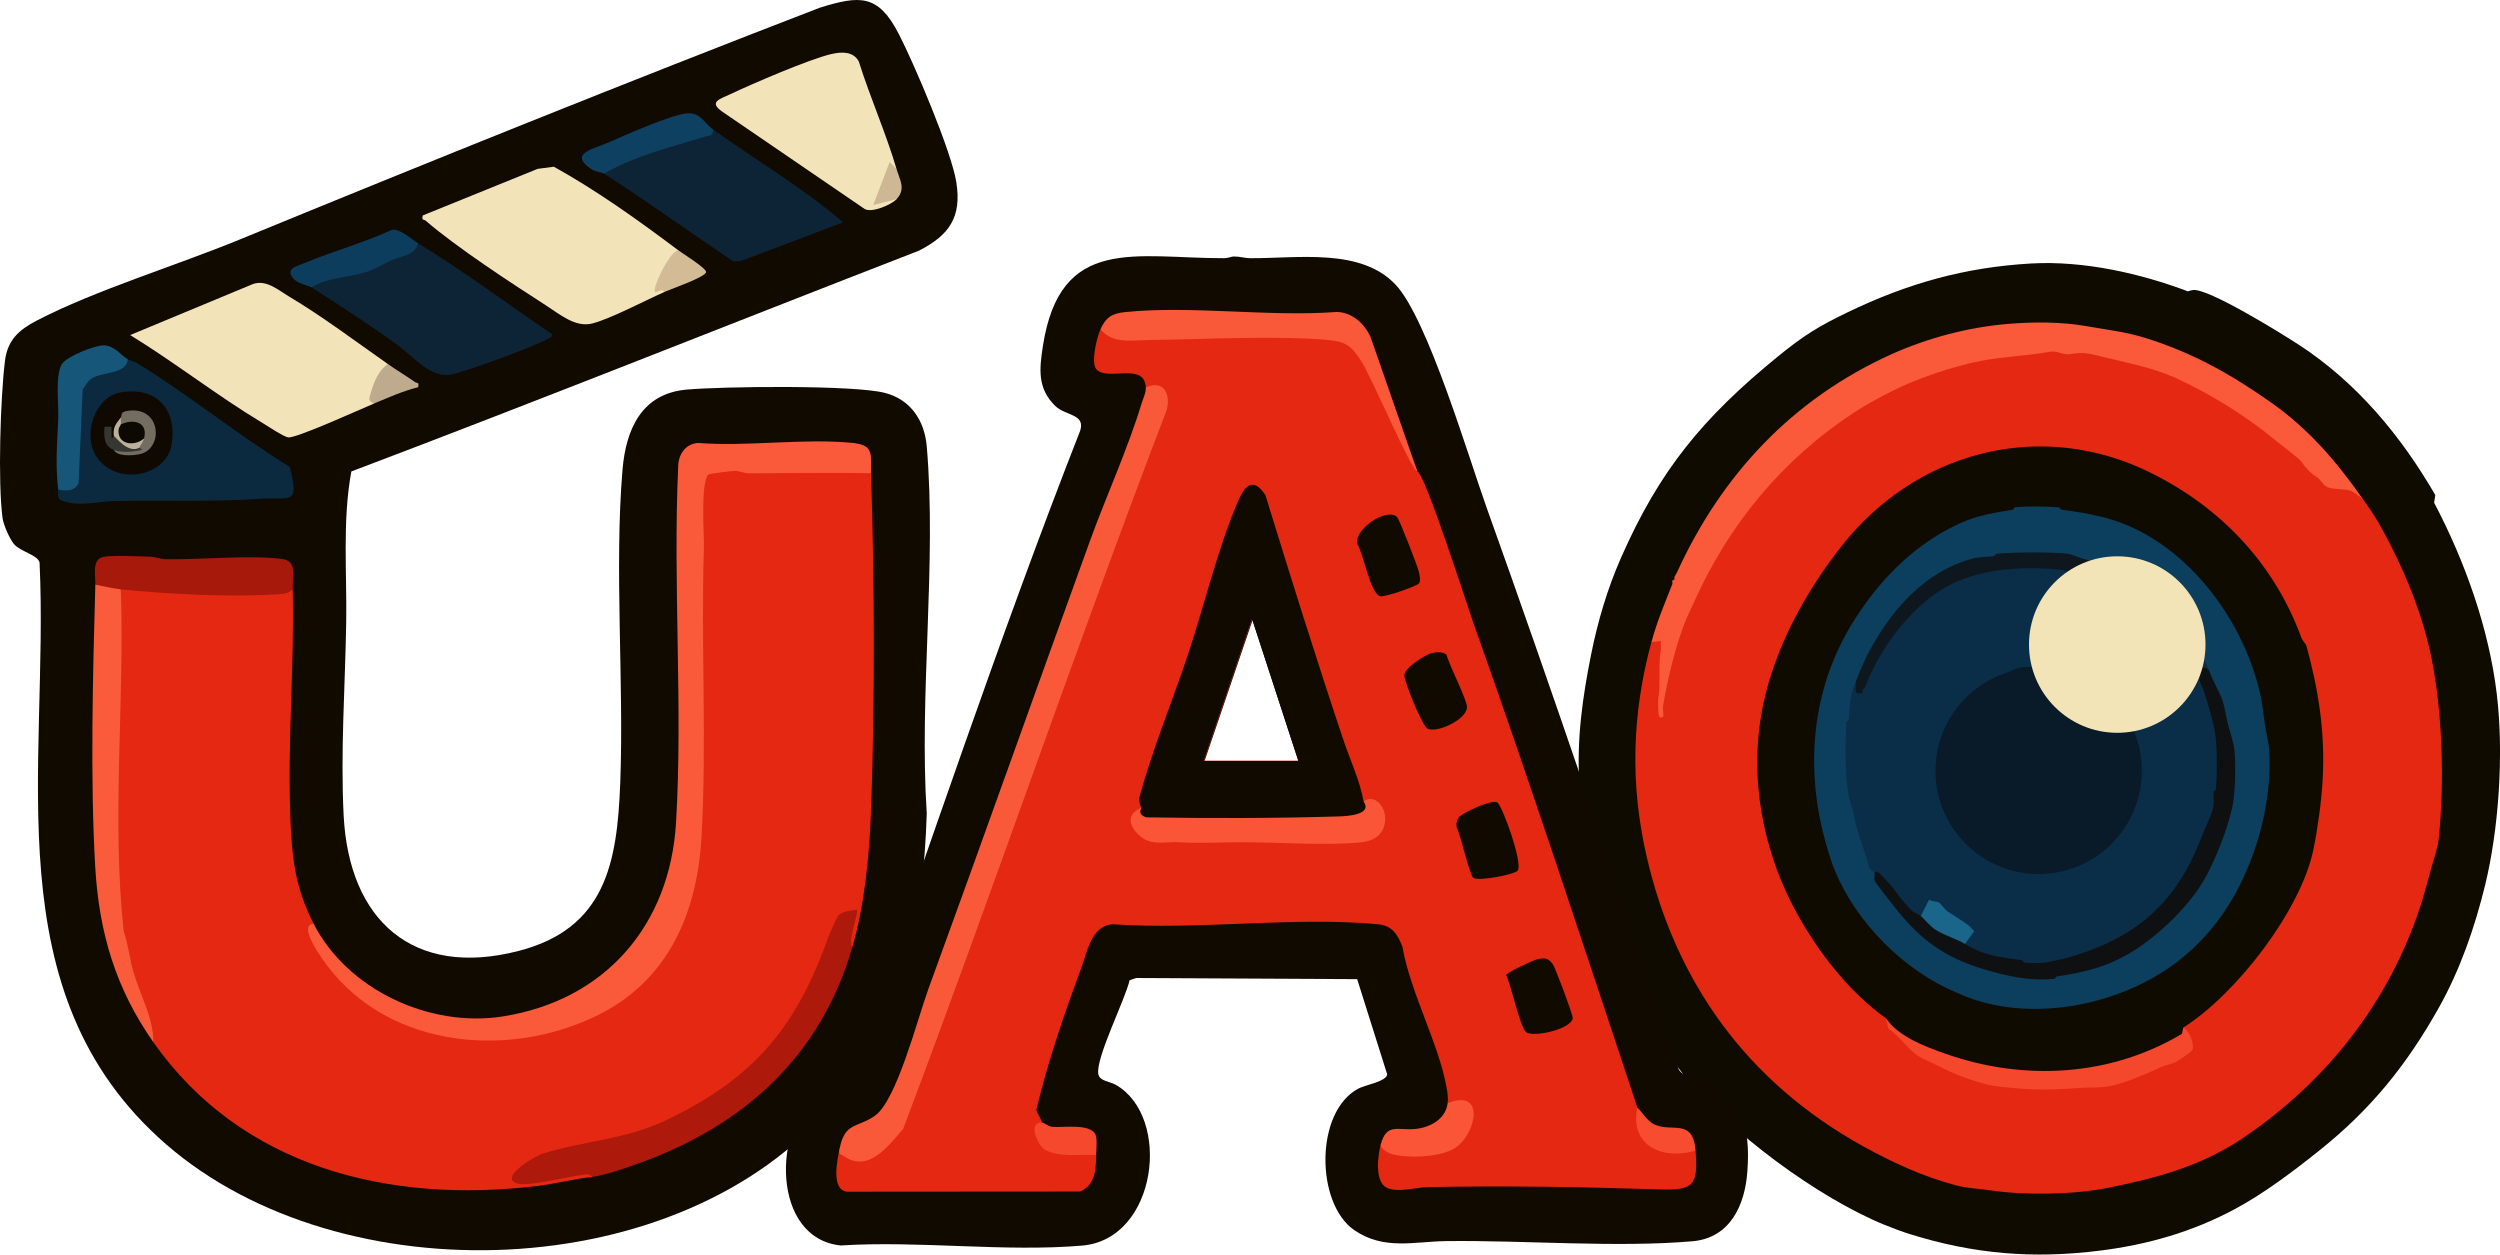 <?xml version="1.0" encoding="UTF-8"?>
<svg id="Capa_1" data-name="Capa 1" xmlns="http://www.w3.org/2000/svg" viewBox="0 0 713.32 357.95">
  <defs>
    <style>
      .cls-1 {
        fill: #0f0902;
      }

      .cls-2 {
        fill: #f3e3b8;
      }

      .cls-3 {
        fill: #e42811;
      }

      .cls-4 {
        fill: #0e1012;
      }

      .cls-5 {
        fill: #100b01;
      }

      .cls-6 {
        fill: #f5472b;
      }

      .cls-7 {
        fill: #0d3d5c;
      }

      .cls-8 {
        fill: #363732;
      }

      .cls-9 {
        fill: #0d4061;
      }

      .cls-10 {
        fill: #0d2437;
      }

      .cls-11 {
        fill: #f3e4b8;
      }

      .cls-12 {
        fill: #091a28;
      }

      .cls-13 {
        fill: #d5c9a9;
      }

      .cls-14 {
        fill: #0c0802;
      }

      .cls-15 {
        fill: #f95536;
      }

      .cls-16 {
        fill: #0d2436;
      }

      .cls-17 {
        fill: #f95839;
      }

      .cls-18 {
        fill: #bbb09a;
      }

      .cls-19 {
        fill: #0c3f5e;
      }

      .cls-20 {
        fill: #fa593a;
      }

      .cls-21 {
        fill: #0a2e48;
      }

      .cls-22 {
        fill: #ceb795;
      }

      .cls-23 {
        fill: #1a668a;
      }

      .cls-24 {
        fill: #0e171e;
      }

      .cls-25 {
        fill: #100a01;
      }

      .cls-26 {
        fill: #155679;
      }

      .cls-27 {
        fill: #f74c2f;
      }

      .cls-28 {
        fill: #a7190b;
      }

      .cls-29 {
        fill: #ad1a0b;
      }

      .cls-30 {
        fill: #fa5a3a;
      }

      .cls-31 {
        fill: #beab8e;
      }

      .cls-32 {
        fill: #0c2a3f;
      }

      .cls-33 {
        fill: #fa5b3b;
      }

      .cls-34 {
        fill: #d3bb96;
      }

      .cls-35 {
        fill: #736c60;
      }

      .cls-36 {
        fill: #d1c8aa;
      }

      .cls-37 {
        fill: #f5482c;
      }

      .cls-38 {
        fill: #f95939;
      }
    </style>
  </defs>
  <g>
    <path class="cls-5" d="M624.27,83.13c.48-.17.97-.32,1.47-.38,4.37-.52,25.19,12.37,30.21,15.64,16.51,10.77,29.1,25.92,38.91,42.87l-.34,2.17c9.02,17.14,15.69,36.24,17.89,54.67,2.06,17.21.52,38.58-3.31,54.34-2.93,12.03-7.12,24.2-13.25,35.12-9.21,16.38-19.34,28.94-34.13,40.75-7.24,5.79-15.6,12.12-23.86,16.57-12.31,6.64-25.07,10.23-38.43,11.93-19.44,2.47-36.4.95-54.34-4.64-2.2-.68-5.04-1.73-7.29-2.65-18.96-7.72-44.59-26.53-57.32-42.74-5.77-7.35-13.65-18.94-17.23-27.83-5.52-13.72-8.43-27.34-10.6-41.75-.61-4.08-1.71-9.15-1.99-13.25-.88-13.07.97-25.38,3.31-37.11,1.92-9.58,4.6-18.7,8.61-27.83,10.9-24.75,23.2-39.77,44.73-57.32,7.4-6.03,11.63-8.61,19.88-12.59,17.15-8.27,33.48-12.84,52.35-13.92,15.16-.86,31.43,2.92,44.73,7.95Z"/>
    <path class="cls-3" d="M693.85,188.16c-2.59-13.16-8.3-26.88-15.24-39.1-1.42-2.49-3.06-4.71-4.64-6.96-2.32-2.9-5.52-4.38-9.6-4.44-12.29-12.39-26.62-24.74-44.07-30.01-.16-.43-.34-.85-.6-1.22-1.43-2.08-19.49-6.17-23.56-6.83-39.76-2.78-76.27,14.84-100.31,47.9-3.73,5.13-15.39,23.05-15.05,28.26.02.28.17.54.36.81l-1.79.89c-1.85,4.85-3.23,9.87-4.41,14.92.89-9.28-.36-12.34-3.75-9.18-5.5,20.39-6.18,40.29-1.33,61.3,8.22,35.58,28.5,64.15,61.63,82.5,8.44,4.68,17.44,8.83,26.84,11.27,3.08.8,6.09.85,9.28,1.33,10.07,1.52,24.11,1.27,33.8-.66,13.64-2.73,26.79-6.15,39.1-14.58,22.89-15.68,40.04-37,49.37-63.62,1.61-4.59,2.6-8.78,3.98-13.58.68-2.39,1.73-5.42,1.99-7.95,1.66-16.35,1.04-35.68-1.99-51.02Z"/>
    <path class="cls-20" d="M648.13,114.94c-11.55-8.15-22.44-14.3-36.11-18.55-5.49-1.71-10.77-2.28-16.57-3.31-7.24-1.29-15.12-1.27-22.53-.66-11.24.93-22.9,4.01-33.13,8.61-28.39,12.78-48.64,34.54-61.3,62.29-.31.67-.99,1.33-.66,1.99l-.66.33c-.1.35.09.76,0,.99-2.25,5.75-4.31,10.44-5.96,16.57l2.65-.33c-.09.85.14,1.85,0,2.65-.77,4.44,0,9.56-.66,13.25-.21,1.16-.06,3.34,0,4.64.05,1.08.57,1.9,1.33.99.18-.22-.12-2.22,0-2.98,1.15-7.3,3.77-18.03,6.63-24.85.61-1.44,1.38-2.95,1.99-4.31,10.01-22.52,25.39-41.18,46.05-54.67,3.42-2.23,6.82-4.05,10.6-5.96,7.26-3.69,17.25-7.03,25.18-8.61,6.41-1.28,13.42-1.47,19.88-2.65,2.18-.4,3.79,1.06,5.96.66,3.46-.63,5.08-.22,8.61.66,6.79,1.69,14.43,3.07,20.87,5.96,10.05,4.51,20.37,10.9,28.83,17.89,1.27,1.05,7.04,5.39,7.62,6.3,1.14,1.78,2.93,3.54,4.31,4.31.85.48,1.77,2.13,2.65,2.65,1.85,1.1,5.1.45,7.29,1.33l2.98,1.99c-7.24-10.34-15.19-19.65-25.84-27.17Z"/>
    <path class="cls-6" d="M622.95,293.19c1.79,1,3.13,4.55,2.65,6.3-.17.63-4.27,3.29-4.97,3.64-.75.38-3.19.95-3.98,1.33-4.05,1.9-9.98,4.39-13.92,5.3-3.2.74-5.95.42-9.28.66-6.57.49-12.6.7-19.22,0-3.68-.39-5.16-.35-8.61-1.33-4.19-1.19-7.99-2.59-11.93-4.64-1.71-.89-5.09-2.29-6.63-3.31-2.59-1.72-5.42-5.89-8.28-7.62l-.66-2.98c19.01,13.48,48.08,17.48,69.25,9.94,4.84-1.72,11.35-4.62,15.57-7.29Z"/>
    <path class="cls-5" d="M622.95,293.19l-.38,1.79c-20.35,12.16-45.07,13.61-67.56,5.65-5.97-2.11-13.31-4.85-16.88-10.08-10.31-7.31-19.07-18.55-25.18-29.49-9.92-17.77-14.12-39.19-9.94-59.64,3.36-16.46,11.97-32.35,22.53-45.72,20.68-26.18,54.58-35.72,85.15-22.2,21.57,9.78,37.97,26.45,46.05,48.71.14.37,1.24,1.69,1.33,1.99,3.39,12.41,5.43,24.56,4.64,38.43-.35,6.14-1.4,13.86-2.65,19.88-3.59,17.2-21.88,41.07-37.11,50.69Z"/>
    <path class="cls-19" d="M574.9,144.76c3.03-.37,9.47-.28,12.59,0,.24.02.42.63.66.66,4.46.57,7.14,1.02,11.27,1.99,21.15,4.97,37.78,24.95,44.07,45.39,1.58,5.12,1.94,7.67,2.65,13.25.26,2.08,1.2,5.95,1.33,7.95.91,14.72-3.66,31.36-11.27,43.74-8.27,13.45-20.13,22.16-34.79,26.84-13.63,4.35-29.79,4.85-43.07-1.33-14.92-6.2-28.5-19.73-34.79-34.79-1.18-2.82-2.6-7.76-3.31-10.6-5.28-21.11-2.77-43.03,9.28-61.63,6.93-10.7,15.61-19.61,26.84-25.51,6.83-3.59,10.72-4.03,17.89-5.3.25-.05.42-.63.66-.66Z"/>
    <path class="cls-21" d="M591.8,163.97l-.87,1.3c-1.88.51-4.3,1.74-5.17,3.75-.21.49,1.83,9.16,2.32,5.18.76-1.02,1.37-1.16,2.39-.28,1.61,1.05,1.26,1.96-.66,1.99l1.34.6c-2.84.85-3.23,7.02-.7,8.56l-.64.79-.27,4.09c1.16,2.39-.14,2.58-2.39,2.57-7.46-2.9-17.6.75-23.29,6.42-2.58,2.57-6.71,7.17-6.59,10.78-4.29,7.58-1.09,20.25,4.47,26.79,4.36,5.12,7.43,6.91,13.62,8.48,13.88,3.53,23.36-.12,29.73-14.01.74-3.21,1.45-6.4,2.13-9.56-.98-1.86-.97-3.6-.77-5.69-1.36-3.55-2.43-6.08-4.48-9.57-2.88-2.84-4.91-6.2.72-5.41l3.02-.98,1.18-1.29c1.38.98,3.19,1.41,5.45,1.29-1.14-1.82,4.28-4.06,4.64-1.99.57,1.59-.47,2.94-3.12,4.07,5.34-.29,9.82-4.26,11.29-9.37.21-.72-4.54-10.37-5.09-10.6-.45.59-1.14.46-1.76,0l-.77.44c-2.93-3.32-6.21-6.31-9.86-8.95l.03-1.43c-1.35-1.54-2.82-2.23-4.41-2.05l-.89-1.26c-2.03-.21-6.65-1.17-5.3-3.98-.24-1.28,1.09-2.16,3.98-2.65,1.99.9,4.17,2.35,6.3,3.31.39.18,2-.18,2.32.99.45,1.62-1,2.83-.66,3.98.61,2.06,3.42-.03,4.97.33.24.05.38.53.66.66.21.09.52-.08.66,0,.46.27,1.95,1.82,2.32,2.32,2.45,3.3,1.15,2.5,4.97,4.97,2.04,1.32,6.86,10.23,7.62,12.59-1.21.79-1.53,1.37-1.36,2.72,2.37,5.71,4.14,11.85,4.78,18.04,2.63,25.33-13.36,54.04-39.34,61.38-11.03,4.66-22.69,2.5-33.23-2.16l-.43-1.79c-.94-.64-.68-1.86.78-3.67l-6.55-4.55c-2.47-3.46-4.22-3.43-5.26.1l-1.57.17-1.3.72c-4.72-3.75-8.7-8.19-11.96-13.31-.03-.08-1.16-.4-1.33-.99-1.61-5.61-3.6-10.02-4.64-15.9-.19-1.09-1.11-3.53-1.33-4.64-1.05-5.51-1.11-15.17-.66-21.21.02-.24.64-.42.66-.66.36-3.94.14-5.56,1.33-9.28.31-.97.5-1.25.66-1.66l1.55.97c10.16-25.78,30.1-37.9,58.04-34.06,1.19.16,3.23,1.18,2.71,2.61Z"/>
    <path class="cls-4" d="M630.24,191.14c.98,3.02,3.03,6.09,3.98,8.95.52,1.58.92,4.26,1.33,5.96.53,2.27,1.76,5.7,1.99,7.95.45,4.4.25,12.62-.66,16.57-1.44,6.19-4.12,13.14-7.29,19.22-4.13,7.91-13.18,16.74-20.87,21.54-7.28,4.54-13.86,6.08-21.87,7.29-.25.04-.42.64-.66.66-7.2.74-13.74-.85-19.88-2.65-11.15-3.27-18.41-8.45-25.51-17.56-.93-1.19-5.72-7.07-5.96-7.95-.18-.64.21-1.85,0-2.32,1.29-.22,1.85.9,2.65,1.66,3,2.82,4.82,6.45,8.28,9.61.1.09,1.71.82,2.32,1.33l1.45-.48c2.88,3.13,6.51,5.39,10.89,6.77l.25,1.66c5.68,3.49,9.8,3.67,16.24,4.64.25.04.42.64.66.66,1.55.16,4.44.19,5.96,0,.48-.06,2.35-.47,3.31-.66,4.36-.86,9.83-2.79,13.92-4.64,14.22-6.44,22.21-16.81,27.5-30.81.91-2.41,2.98-6.36,3.31-8.61.18-1.23-.16-2.72,0-3.98.03-.25.64-.42.66-.66.34-3.74.38-10.87,0-14.58-.39-3.78-2.08-9.4-3.31-13.25-.25-.78-1.16-2.6-1.33-3.31-.13-.57.09-1.35,0-1.99,1.09-1.77.58-2.31,2.65-.99Z"/>
    <path class="cls-24" d="M601.08,161.99v.99c-1.01,1.54-2.57.58-3.98,1.66-.75,2.56-4.21,1.06-5.3-.66l-2.98-1.33c-10.71-1.09-21.2-.65-30.48,3.31-11.66,4.98-22.02,18.71-26.17,30.15-.09.26-.55.39-.66.66-.31.73.62,1.29-1.66.99-.73-.09-.17-2.53-.33-3.31,1.06-2.62,2.09-5.26,3.31-7.62,6.41-12.39,16.12-23.77,30.15-27.5,1.85-.49,4.09-.38,5.96-.66.25-.04.42-.64.66-.66,4.67-.48,15.97-.56,20.54,0,.65.08,3.16,1.12,3.98,1.33,2.9.74,4.68,1.63,6.96,2.65Z"/>
    <path class="cls-12" d="M589.81,187.17c.13,1.16.35,2.27.66,3.31l1.54.41c1.38,4.94,8.13,9.76,13.02,7.53l.68,1.33c-.61,1.89-5.06,1.09-5.3,1.33-.17,2.03,1.85,3.06,2.65,4.31.63.97,3.06,5.03,3.31,5.96.15.56-.15,1.42,0,1.99.08.29,1.27,1.74,1.33,1.99.24,1.12-.18,2.75,0,3.98.04.26,1.05,1,.66,2.65-.06.26-.63.42-.66.66-.21,1.42.28,3.34,0,4.64-.05.25-1.25,1.7-1.33,1.99-.15.56.15,1.42,0,1.99-.26.96-3.42,6.55-3.98,7.29-.8,1.07-5.81,5.53-6.96,6.3-.35.23-3.76,1.93-3.98,1.99-.55.15-1.39-.13-1.99,0-.26.06-.42.63-.66.66-2.07.3-7.11.22-9.28,0-.24-.02-.41-.63-.66-.66-1.03-.16-2.3.17-3.31,0-.25-.04-.4-.61-.66-.66-.6-.13-1.44.15-1.99,0-.3-.08-1.59-1.17-1.99-1.33s-.96.16-1.33,0c-3.1-1.35-9.95-8.04-11.6-10.93-1.14-2-2.03-5.1-2.65-7.29-.49-1.72-.4-2.26-.66-3.98-.04-.25-.64-.42-.66-.66-.19-1.85-.22-5.47,0-7.29.03-.24.62-.41.66-.66.14-.81-.17-1.88,0-2.65.05-.25,1.25-1.7,1.33-1.99.15-.56-.15-1.42,0-1.99.38-1.39,3-4.7,3.98-5.96,3.55-4.61,6.01-6.59,11.6-8.95,1.06-.44,3.75-1.83,4.64-1.99,1.81-.32,7.99-.24,9.94,0,.24.03.4.61.66.66.68.14,1.58-.09,2.32,0l.66-5.3c1.74.46,1.73.85,0,1.33Z"/>
    <path class="cls-11" d="M607.71,171.93c.78,0,1.67,1.53,2.32,1.99.44.31,2.26,1.03,2.65,1.33.66.5,5.2,5.84,5.63,6.63,2.19-.45,4.34,6.6,1.99,7.29-1.02.45-1.68.03-1.96-1.27-1.02,4.07-3.23,7.86-7.1,9.68,1.56.32,2.52.9,1.11,2.19-1.2-.51-2.19.66-2.32.66-.38,0-2.46-.76-4.31-.66-1.16.06-2.3-.36-2.98.66-2.35.42-4.05-.81-5.96-1.99-1.46-.9-3.92-2.72-4.97-4.31-.61-.91-.97-2.77-1.33-3.64-.24-1.06-.46-2.16-.66-3.31-.04-.43.08-.96,0-1.33-.17-.72-1.26-2.03-1.33-2.32-.16-.73-.16-3.91,0-4.64.05-.24,1.2-1.64,1.33-1.99s-.1-.77,0-.99c2.18.16,1.41,3.6.59,5.08,3.37-4.69,11.67-12.77,17.31-9.06Z"/>
    <path class="cls-19" d="M618.31,181.87c1.48-.41-.39-1.99,1.66-1.99,1.05,0,1.12-.22.99.99,2.09,2.94,2.9,6.77,5.3,9.28-.08.9-.11,1.47.66,1.99-1.01,1.48-1.71,3.11-2.65,4.64-.1.17.1.52,0,.66-.41.62-3.02,3.23-3.64,3.64-.28.18-1.57.47-1.99.66-.53.24-2.35,1.27-2.65,1.33-.62.11-4.15.15-4.31,0-.08-.07-.1-1.42-.66-1.99l2.98-.66,2.98-2.65c-.51-1.42-.07-3.1,1.33-5.04.19-1.83.85-3.02,1.98-3.57-.02-.55.08-1.16,0-1.66-.04-.25-.61-.4-.66-.66-.13-.6.15-1.44,0-1.99-.07-.26-.57-.39-.66-.66-.23-.7-.05-1.22-.66-2.32Z"/>
    <path class="cls-19" d="M591.8,163.97c.73-.03,1.64-.1,2.32,0,.24.04.4.61.66.66.68.15,1.87-.2,2.32,0,.15.07,1.26,1.51,2.32,1.99.68.31,2.43-.23,2.32,1.66l.66.33c.18.61.07,1.14-.38,1.58-3.74.41-8.41.93-10.15,4.43l-1.4-.7-1.33.99c-.28.49-.58,2.24-.66,2.32-.13.13-1.45-.08-1.99,0,.36-1.09-.56-1.31-.66-1.66-.16-.55.16-1.44,0-1.99-.12-.42-1.27-2.36-1.33-2.65-.1-.54-.13-2.2,0-2.65.07-.25,3.4-3.57,3.64-3.64.42-.12.94.13,1.33,0,.28-.1.42-.61.66-.66.47-.1,1.11.02,1.66,0Z"/>
    <path class="cls-13" d="M607.71,171.93c-.64,0-.83.66-.99.66-.15,0-.97-1.06-2.65-.66-.25.06-.4.59-.66.66-1.88.54-2.99.92-4.64,1.99-2.61,1.69-5.67,4.64-7.29,7.29-.62,1.02-.16,2.45-.33,2.65-1.38,1.64-1.24-1.44-1.33-1.66-.11-.28-.61-.42-.66-.66-.21-.91-.13-2.14.66-2.65v-3.64c.29-.66.61-1.89.66-1.99.04-.07.89-.39,1.33-.99.1-.13-.11-.49,0-.66.66-1.04,1.94-1.18,2.98-1.66.28-.12.41-.57.66-.66.37-.14.9.12,1.33,0,.27-.08.42-.62.66-.66,2.09-.37,2.78.37,4.97-.66.21-.1,3.25-.11,3.64,0,.87.24,2.08,2.29,1.66,3.31Z"/>
    <path class="cls-23" d="M560.66,269.34c-2.35-1.44-5.73-2.37-8.28-3.98-1.82-1.14-2.93-2.83-4.31-3.98l2.32-4.64c.85.45,1.94.45,2.65.66.5.15,1.89,2.15,2.65,2.65,1.97,1.31,4.15,2.61,5.96,3.98.59.44,1.07,1.17,1.66,1.66l-2.65,3.64Z"/>
    <path class="cls-36" d="M612.34,199.76s.11-.56-.33-.66l-4.97-.33c.63-.73,1.52-1.17,2.32-1.66,1.7-1.03,3.59-1.79,4.97-3.64.78-1.04,2.34-4.15,2.65-5.3.13-.49-.14-1.51,0-1.66.07-.08,1.42-.1,1.99-.66l1.33,3.31c.11,3.09-1.46,5.99-3.31,8.61-1.25-.49-1.74,1.16-2.32,1.33-.42.12-.94-.13-1.33,0-.27.09-.69.97-.99.66Z"/>
    <path class="cls-21" d="M590.48,190.48s-.55.12-.66-.33c-.19-.78.08-2.05,0-2.98l.66.33v2.98Z"/>
    <circle class="cls-12" cx="581.68" cy="219.94" r="29.44"/>
    <circle class="cls-11" cx="604.11" cy="183.91" r="25.18"/>
  </g>
  <g>
    <path class="cls-25" d="M485.23,308.1c-2.23-1.09-5.11-.89-6.24-2.99-17.66-53.69-35.84-107.22-54.87-160.43-5.21-14.56-16.76-53.59-25.83-63.36-9.91-10.69-28.06-7.56-41.56-7.65-1.53,0-2.86-.49-4.69-.49-.67,0-1.64.49-2.64.49-25.36.07-46.89-6.77-51.83,25.06-1.01,6.48-1.62,12.07,3.5,17.08,2.94,2.87,8.68,2.26,7.14,7.08-23.21,59.26-43.31,119.7-64.5,179.71-.9,2.56.36,3.07-2.57,4.81-2.5,1.49-5.08,1.88-7.72,3.97-13.06,10.32-13.25,42,6.48,43.99,22.27-1.42,46.93,1.92,68.91.03,21.45-1.85,25.58-36.73,9.54-45.88-1.69-.96-4.61-1.01-4.97-3.07-.8-4.56,7.72-21.32,8.92-26.76l1.83-.63,63.11.32,8.56,27.14c-.06,2.01-6.26,3.06-8.17,4.06-12.49,6.56-12.27,32.77-1.24,40.39,8.45,5.84,17.13,3.26,26.33,3.15,22.28-.27,48.51,1.92,70.17.05,10.74-.93,15.01-10.24,15.69-19.99.91-12.93-1.45-20.27-13.34-26.08ZM343.54,217.59l13.83-40.6,13.23,40.6h-27.07Z"/>
    <path class="cls-3" d="M483.79,328.31c-1.17-.87-2.8-1.01-4.89-.41-8.9-.05-10.4-3.91-11.72-11.9-15.38-46.09-30.43-92.34-46.74-138.11-1.87-5.25-13.81-42.64-16.01-43.36-4.49-10.32-9.21-20.56-14.15-30.7-3.01-4.98-4.97-7.69-11.25-8.07-19.25-.74-38.42-.68-57.5.17-2.22-.06-4.49-.59-6.09-2.24l-1.44.24c-1.02,2.26-2.9,9.72-1.08,11.54,3.29,3.31,13.64-2.22,14,5.07l1.11.87c3.66-1.35,4.43,2.1,3.72,5.07-6.73,17.64-13.38,35.3-19.82,53.05-18.4,50.69-36.82,101.37-55.33,152.02-.22.61-4.41,4.93-5.26,5.66-4.21,3.58-7.05,4.07-11.77.48-.6,3.08-2.62,11.77,2.12,12.34l66.46-.05c4.37-1.78,4.53-6.32,4.63-10.44l-.74-1.26-9.05-.1c-4.12.23-8.43-4.22-5.59-7.87l-1.73-3.54c3.18-13.53,7.93-27.3,12.79-40.45,1.8-4.86,2.87-12.04,8.92-12.61,24.35,1.71,51.71-2.23,75.71-.01,4.13.38,5.67,2.85,7.07,6.46,2.24,13.01,10.43,27.73,12.61,40.29.25,1.43.47,2.88.28,4.33l1.25.84c8.48-2.84,4.46,8.46.13,10.94-5.48,3.15-15.08,2.98-20.45-.1-.85,3.08-1.78,10.49,1.51,12.33,2.97,1.67,8.37.01,11.69-.06,22.1-.47,44.47-.06,66.47.64,9.55.3,10.92-1.08,10.14-11.07ZM343.55,217.04l13.83-40.6,13.23,40.6h-27.07Z"/>
    <path class="cls-38" d="M326.93,110.55c5.03-2.29,7.11,1.73,6.01,6.32-26.08,68.04-49.51,137.14-75.25,205.25-4.16,4.79-9.94,12.68-16.91,7.74-.97-.69-1.6-.2-1.2-2.17,1.47-7.52,4.96-5.8,10.05-9.33,6.2-4.31,12.21-27.79,15.16-35.89,15.54-42.59,30.69-85.32,46.14-127.95,4.63-12.79,10.91-26.55,14.78-39.35.44-1.45,1.3-3.12,1.22-4.62Z"/>
    <path class="cls-17" d="M404.43,134.54c-1.99-.64-12.76-26.4-16.09-31.58-2.67-4.16-4.34-5.53-9.42-5.96-15.39-1.31-35.43-.17-51.09.02-5.03.06-10.38,1.17-13.83-3.07,1.55-3.42,3.23-4.52,7.08-4.91,18.98-1.92,40.99,1.43,60.3-.03,4.36.05,7.85,3.28,9.62,6.99l13.42,38.56Z"/>
    <path class="cls-15" d="M413.05,314.78c10.91-4.43,8.2,8.94,2.05,12.82-4.17,2.63-13.42,2.98-18.07,1.67-.65-.18-3.4-1.57-3.05-2.8,1.72-6.23,4.96-3.78,10.08-4.37,4.14-.48,8.41-2.82,8.99-7.31Z"/>
    <path class="cls-37" d="M297.4,320.31c.6.05,1.67,1.08,2.8,1.2,3.15.33,11.79-1.24,12.56,2.82.26,1.37.05,3.69.01,5.22-4.19-.24-11.08.77-14.73-1.57-2.11-1.35-4.87-8.02-.64-7.66Z"/>
    <path class="cls-27" d="M483.79,328.31c-9.46,2.8-18.92-1.43-16.61-12.3,1.43,1.42,2.92,3.89,4.75,4.78,5.09,2.48,11.12-1.95,11.86,7.52Z"/>
    <path class="cls-15" d="M325.7,230.5c.84,1.56,2.28,1.89,3.97,1.87,16.87-.94,35.01.5,51.73-.62,1.19-.08,5.22-.47,6.02-.74,1.21-.41,1.31-2.13,1.64-2.36,3.42-2.28,6.35,1.77,6.18,5.2-.21,4.28-3.14,6.14-7.08,6.51-10.41.98-23.72-.08-34.5-.05-6.15.02-10.68.4-17.17,0-3.64-.23-7.34.96-10.48-1.21-3.58-2.47-5.26-6.71-.31-8.61Z"/>
    <path class="cls-25" d="M404.92,166.41c-.46.79-9.91,4.08-11.12,3.72-2.87-.85-4.78-12.26-6.58-15.03-.7-4.27,8.39-10.27,11.38-7.63.62.55,5.76,13.83,6.15,15.37.25,1.01.69,2.68.17,3.58Z"/>
    <path class="cls-25" d="M416.31,233.14c1.07-1.28,9.41-5.13,10.9-4.2,1.4.88,7.34,17.17,5.85,19.43-.75,1.13-11.01,3.11-12.64,2.14-1.12-.67-3.62-12.25-4.78-14.34-.2-1.08-.05-2.17.67-3.03Z"/>
    <path class="cls-25" d="M438.72,273.69c2.25-.46,3.07-.3,4.38,1.5.68.93,5.73,14.45,5.65,15.26-.31,3.19-11.13,5.63-13.29,4.06-1.75-1.26-4.3-13.53-5.72-16.28.18-.78,7.89-4.32,8.98-4.55Z"/>
    <path class="cls-25" d="M408.56,186.34c1.32-.31,3.15-.46,4.19.48.67,2.86,5.95,13.03,5.83,15.03-.22,3.65-9.16,7.61-11.42,5.93-1.55-1.15-6.47-13.24-6.47-15.13,0-2.09,6.06-5.9,7.87-6.32Z"/>
    <path class="cls-25" d="M389.06,228.66c-1.04-5.92-3.76-11.6-5.7-17.37-7.78-23.2-15.09-46.59-22.29-69.98-3.06-4.74-5.5-3.48-7.54,1.07-5.79,12.92-10.08,31.05-14.75,44.92-4.53,13.47-10.07,26.78-13.75,40.45,0,1.05.17,1.83.67,2.75-.82,1.49-.09,2.19,1.34,2.71,18.11.3,36.66.29,54.91-.26,2.78-.08,9.72-.57,7.11-4.29ZM343.42,217.12l13.83-40.6,13.23,40.6h-27.07Z"/>
  </g>
  <g>
    <path class="cls-25" d="M100.25,134.52c-2.6,14.07-1.23,28.88-1.47,43.27-.3,18.13-1.66,36.79-.72,55,1.55,29.8,19.74,46.31,49.87,38.55,24.83-6.4,28.17-25.1,29.04-47.83,1.1-28.81-1.72-61.32.65-89.48.98-11.6,5.49-21.71,18.22-22.86,10.36-.94,47.81-1.37,56.68.94,7.34,1.92,11.28,7.9,11.91,15.26,2.87,33.43-2.22,70.89,0,104.75-.93,30.46-6.86,59.37-26.86,83.15-43.39,51.6-140.19,54.68-190.17,11.24C-2.22,283.37,14.04,218.89,11.29,160.53c-.41-2.17-5.44-3.1-7.3-5.29-1.22-1.43-2.99-5.48-3.25-7.36-1.39-10.16-.62-34.43.68-44.93.73-5.93,4-8.86,9.06-11.48,16.75-8.69,39.79-15.69,57.77-23.07C123.28,45.81,178.44,23.58,233.96,2.18c11.31-3.49,16.56-3.92,22.41,7.36,4.44,8.57,15.11,33.64,16.5,42.47,1.6,10.09-2.16,15.14-10.66,19.51-54,20.94-107.79,42.5-161.97,63Z"/>
    <path class="cls-3" d="M248.52,135.02c1.03,30.56,1.12,65.24.03,95.78-.46,12.79-1.78,27.11-5.33,39.4-1.74.07-2.21-1.24-1.41-3.93,1.75-4.89,1.18-6.28-1.69-4.14-6.74,17.41-13.52,33.43-28.48,45.7-14.8,12.13-31.32,18.05-49.96,20.88-5.12-.17-23.16,10.03-8.15,7.44l13.65-2.39c1.61,0,2.52.43,1.82,2.05-5.24.55-10.43,1.93-15.65,2.57-42.15,5.12-84.36-5.14-109.59-41-6.57-16.94-11.87-33.81-11.17-52.95.05-23.81.23-47.67.69-71.48.03-1.66.62-3.25,1.2-4.79l2.49-1.09c15.13,1.76,30.13,1.97,45.02.62l1.53.46c.51,21.54-1.5,43.12-.69,64.64.44,11.71,1.25,20.23,6.66,30.78-.93,4.25,4.33,10.89,7.24,13.98,32.26,34.28,97.08,18,101.4-31.4,1.46-34.36,1.87-68.46,1.23-102.3-1.03-10.89,5.22-11.8,14.41-10.14l27.81-.11c2.37.18,4.69.65,6.95,1.4Z"/>
    <path class="cls-30" d="M248.52,135.02c-11.59-.2-23.2.01-34.82.03-1.41,0-2.69-.7-3.95-.69-.96,0-7.45.77-7.69,1.08-2.24,2.83-1.09,16.67-1.23,21.15-.82,26.98.85,55.53-.66,82.17-1.25,22.04-9.67,41.38-30.27,51.23-26.38,12.62-61.24,8.57-78.3-16.93-1.09-1.62-6.27-9.18-2.11-9.48,9.65,18.84,33.13,29.71,53.94,26.44,29.25-4.59,47.71-26.03,49.46-55.24,1.98-32.97-.91-68.23.61-101.44-.02-3.52,1.95-6.68,5.64-6.95,14.19,1.11,30.48-1.44,44.41.02,6.11.64,4.81,3.74,4.97,8.61Z"/>
    <path class="cls-2" d="M193.52,71.4l.06,1.4c-2.48,2.39-3.93,5.6-5.14,8.76,1.27-.14,1.64.57,1.1,1.77-5.52,2.42-15.27,7.61-20.52,8.96-4.86,1.26-9.37-2.67-13.36-5.23-10.02-6.44-25.43-16.52-34.19-24.08-.47-.41-1.25.03-.84-1.51l32.77-13.29,4.63-.61c12.47,6.93,24.12,15.3,35.5,23.84Z"/>
    <path class="cls-2" d="M110.68,103.87l.19,1.5c-2.57,2.45-4.01,6.28-4.16,9.77-3.66,1.52-22.45,10.09-24.53,9.65-1.5-.32-5.58-3.08-7.22-4.07-12.92-7.76-24.97-17.24-37.82-25.12l35.11-14.59c3.83-1.27,7.21,1.81,10.29,3.64,9.36,5.55,19.16,12.94,28.15,19.23Z"/>
    <path class="cls-10" d="M203.46,36.95c12.33,8.81,25.66,16.64,37.11,26.5l-29.13,11.01-2.17.14c-12.35-8.27-24.44-17.05-36.95-25.06l.63-1.36c9.57-5.06,19.74-8.8,30.51-11.23Z"/>
    <path class="cls-16" d="M88.82,82.01c.33-1.93,2.03-3.08,5.08-3.44,9.1-1.11,17.62-5.29,25.4-9.15,13.08,7.95,25.42,17.28,38.11,25.84.62.69-.73,1.2-1.19,1.47-3.51,2.05-23.61,9.45-27.61,10.16-5.94,1.06-11.04-5.55-15.72-8.87-7.81-5.55-15.95-10.95-24.07-16.02Z"/>
    <path class="cls-32" d="M36.47,102.55c.55.32,1.63.42,2.6,1.02,14.92,9.18,28.66,20.46,43.59,29.64,2.93,11.21.04,8.56-8.08,9.1-13.94.92-27.78.41-41.78.63-4.99.08-10.47,1.9-15.56-.29-1.02-.76-.54-2-.65-2.99.51-.93,1.66-1.34,3.47-1.24l1.07-1.05,1.1-25.45c.2-2.1,1.87-4.24,3.67-5.3,3.86-.87,7.38-2.22,10.58-4.07Z"/>
    <path class="cls-2" d="M255.81,48.21c-1.46-.68-4.71,7.97-4.38,8.34,2.05-.95,3.5-.86,4.38.28-1.48,1.58-7.01,3.99-9.09,2.8l-40.55-27.71c-4.1-2.83-.83-3.61,2.15-5.02,6.27-2.97,22.73-10.07,28.93-11.49,2.89-.66,6.24-.8,7.8,2.15,3.23,10.31,7.71,20.31,10.76,30.66Z"/>
    <path class="cls-29" d="M169,335.8c-.12.01-.51-.94-2.27-.69-3.99.56-15.54,3.29-18.6,2.68-6.53-1.29,4.02-7.74,6.66-8.59,12.04-3.85,23.39-3.83,35.87-9.86,25.01-12.08,36.76-26.73,45.8-52.27.2-.57,2.49-5.65,2.73-5.87,1.29-1.2,3.66-1.45,5.35-1.62.57.53-2.78,9.1-1.32,10.6-8.96,31.06-30.76,50.84-60.62,61.64-3.6,1.3-9.99,3.55-13.6,3.96Z"/>
    <path class="cls-33" d="M34.48,168.15c1.1,32.52-2.69,65.21.82,97.59,1.26,3.66,1.66,7.51,2.68,11.23,1.85,6.73,5.8,13.31,5.78,20.4-10.72-15.24-15.5-31.24-16.59-50-1.46-24.95-.67-55.33.03-80.54,1.39-1.78,6.51-.73,7.29,1.33Z"/>
    <path class="cls-28" d="M83.52,168.15c-1.14,1.08-2.07,1.26-3.6,1.37-13.49.98-31.88.02-45.43-1.37-2.27-.23-4.99-.91-7.29-1.33.07-2.67-1.07-7.29,2.34-7.93,3-.56,9.82-.12,13.26-.05,1.57.03,3.02.69,4.58.72,9.95.18,23.91-1.29,33.19-.06,4.32.57,2.87,5.11,2.95,8.65Z"/>
    <path class="cls-26" d="M36.47,102.55c-.45,4.26-6.89,3.43-10.2,5.37-1.21.71-1.9,2.16-2.69,3.27l-1.15,26.68c-1.09,2.29-3.63,2.32-5.84,1.78-.83-7.62-.27-12.82.03-20.18.17-4.13-.93-12.29,1.02-15.55,1.35-2.25,9.43-5.39,11.89-5.38,3.2.02,4.9,2.8,6.95,4Z"/>
    <path class="cls-9" d="M203.46,36.95c.07,1.98-.99,1.65-2.27,2.04-9.83,2.98-19.86,5.42-28.87,10.55-.68-.43-2.34-.44-3.65-1.32-6.57-4.43.67-5.7,5-7.6,4.8-2.11,17.71-7.83,22.25-8.27,3.97-.39,4.91,2.72,7.55,4.61Z"/>
    <path class="cls-7" d="M119.3,69.42c-1.02,3.66-4.91,3.59-7.49,4.77s-4.55,2.51-7.22,3.38c-5.1,1.66-11.11,1.57-15.77,4.44-1.3-.81-4.98-1.11-5.86-3.76-.61-1.82,2.09-2.44,3.89-3.19,8.06-3.37,17-5.78,25-9.5,2.34-.35,5.59,2.73,7.46,3.86Z"/>
    <path class="cls-34" d="M189.54,83.33c-.36-1.26-2.35.3-2.65,0-.9-.92,3.99-11.41,6.62-11.93,1.31.98,8.18,5.18,7.95,6.28-.3,1.42-9.97,4.78-11.93,5.64Z"/>
    <path class="cls-31" d="M110.68,103.87c2.54,1.78,5.21,3.38,7.75,5.15.57.4,1.23-.12.87,1.47-4.33,1.06-8.49,2.95-12.59,4.65-1.92-.91-1.33-1.53-.87-3.18.81-2.92,2.26-6.43,4.85-8.09Z"/>
    <path class="cls-22" d="M255.81,56.83l-6.64,1.65,4.66-12.24,1.98,1.98c.91,3.1,2.76,5.66,0,8.61Z"/>
    <path class="cls-1" d="M34.3,111.98c10.16-1.85,16.27,4.7,14.71,14.71-1.46,9.4-15.84,12.08-21.46,3.65-4.11-6.16-.54-17.03,6.75-18.36Z"/>
    <path class="cls-35" d="M32.49,128.39l1.02-1.07c2.56,1.31,4.65,1.45,6.26.4-.98-.26-.54-1.14,1.33-2.65-.7-.81-1.35-1.85-1.93-3.1-1.76-.07-3.32-.36-4.7-.87-.66-.21-.66-.87,0-1.99.52-.7-.49-1.62,2.37-1.94,9.26-1.02,9.79,10.9,3.12,12.4-1.73.39-6.52.84-7.48-1.19Z"/>
    <path class="cls-8" d="M32.49,128.39c-2.86-1.07-2.91-3.98-2.65-6.63h1.98s.02,3.33.02,3.33c.35-.03.6-.68.65-.67.46-.73,1-.4,1.63.99,1.58,1.31,3.47,2.09,5.66,2.32,0,.05.69.35.67.65-2.28.58-5.76.84-7.96.02Z"/>
    <path class="cls-18" d="M34.48,121.1l1,1c-1.34,2.83,1.87,3.83,4.11,2.47l1.52.51c-.3,1.16-1.24,2.19-1.33,2.65-3.34,1.86-6.87-3.26-7.29-3.31-.34-2.66.71-3.57,1.99-5.3-.09.63.13,1.43,0,1.99Z"/>
    <path class="cls-14" d="M41.1,125.08c-2.35,2.19-7.07,2-7.28-1.76-.08-1.49.53-1.67.66-2.22,3.72-1.74,7.8-.58,6.63,3.98Z"/>
  </g>
</svg>